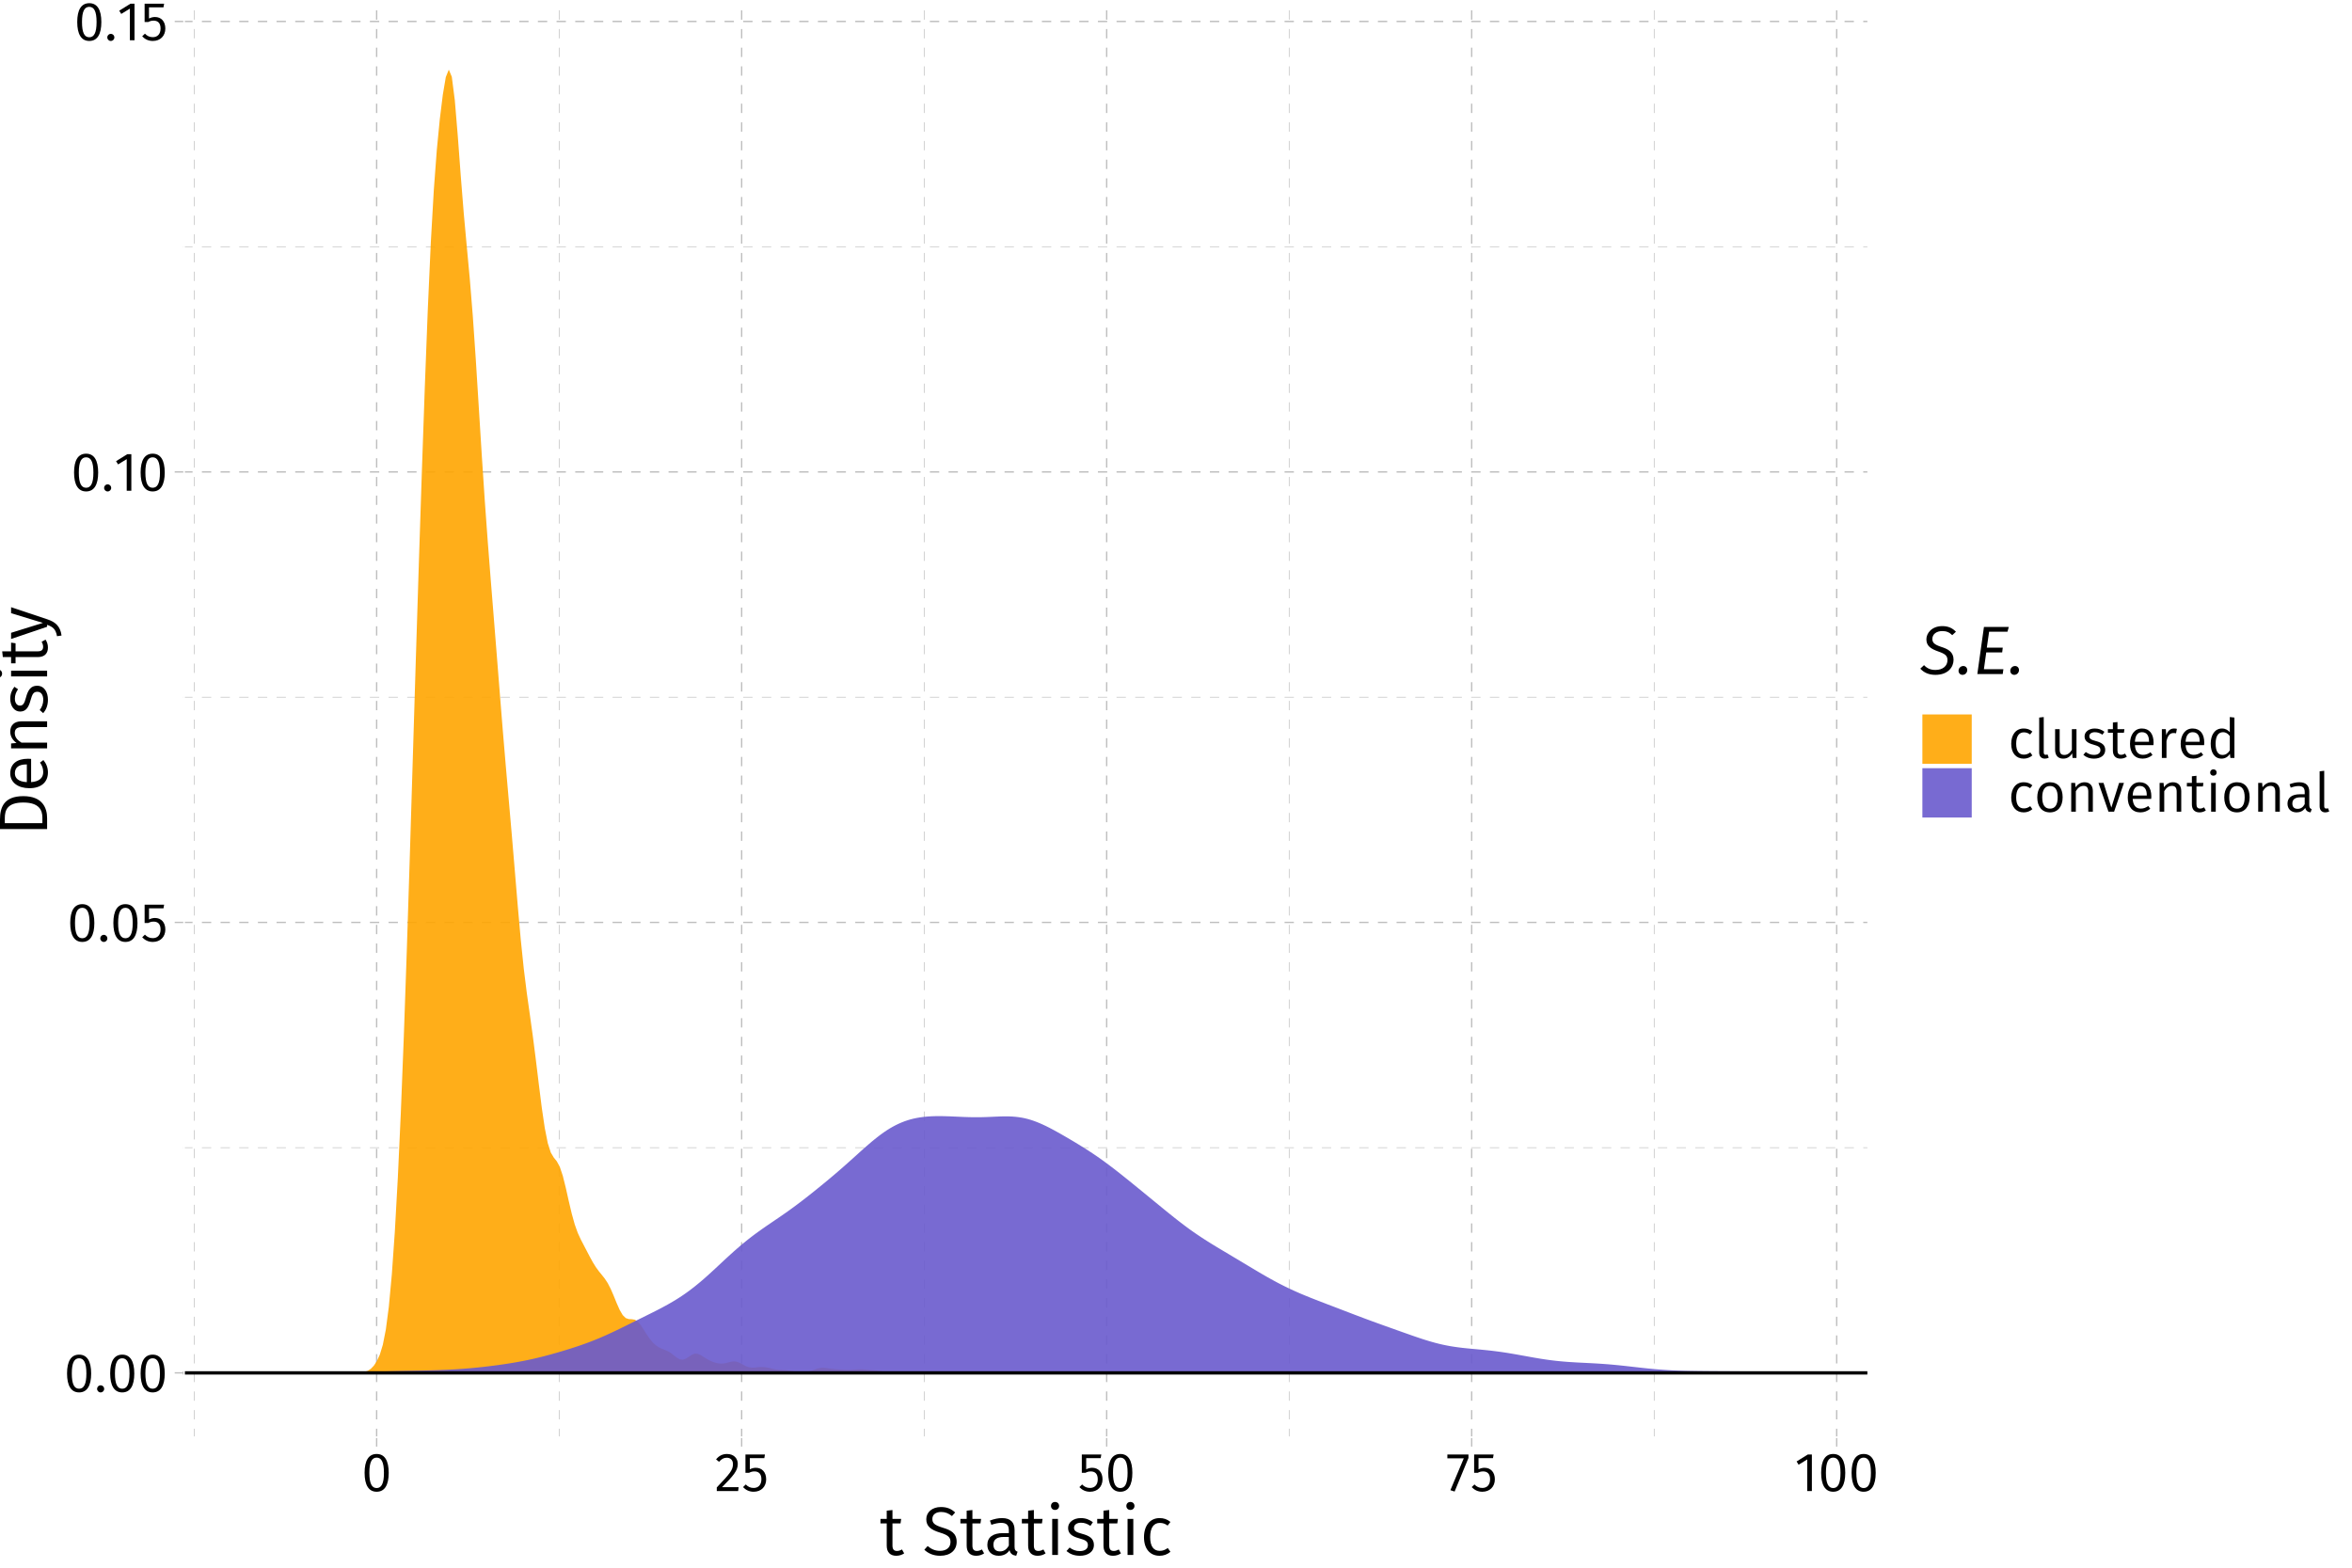 <?xml version="1.0" encoding="UTF-8"?>
<svg xmlns="http://www.w3.org/2000/svg" xmlns:xlink="http://www.w3.org/1999/xlink" width="756pt" height="504pt" viewBox="0 0 756 504" version="1.1">
<defs>
<g>
<symbol overflow="visible" id="glyph0-0">
<path style="stroke:none;" d="M 9.547 -18.469 L 2.156 -18.469 L 2.156 6.156 L 9.547 6.156 Z M 8.609 -17.562 L 8.609 5.25 L 3.125 5.25 L 3.125 -17.562 Z M 5.703 -7.938 C 5.016 -7.938 4.062 -7.719 4.062 -7.25 C 4.062 -7.016 4.219 -6.844 4.484 -6.844 C 4.562 -6.844 4.625 -6.859 4.719 -6.891 C 5.016 -7.031 5.266 -7.094 5.625 -7.094 C 6.516 -7.094 6.703 -6.562 6.703 -5.875 C 6.703 -4.938 6.375 -4.594 5.109 -4.516 L 5.109 -3.047 C 5.109 -2.781 5.312 -2.625 5.547 -2.625 C 5.75 -2.625 5.984 -2.781 5.984 -3.047 L 5.984 -3.828 C 7.156 -4.016 7.656 -4.688 7.656 -5.906 C 7.656 -6.969 7.219 -7.938 5.703 -7.938 Z M 5.547 -2.109 C 5.188 -2.109 4.922 -1.844 4.922 -1.5 C 4.922 -1.125 5.188 -0.844 5.547 -0.844 C 5.891 -0.844 6.156 -1.125 6.156 -1.5 C 6.156 -1.844 5.891 -2.109 5.547 -2.109 Z M 5.547 -2.109 "/>
</symbol>
<symbol overflow="visible" id="glyph0-1">
<path style="stroke:none;" d="M 4.891 -11.922 C 2.312 -11.922 1.016 -9.797 1.016 -5.875 C 1.016 -1.953 2.312 0.219 4.891 0.219 C 7.484 0.219 8.766 -1.953 8.766 -5.859 C 8.766 -9.781 7.484 -11.922 4.891 -11.922 Z M 4.891 -10.75 C 6.406 -10.75 7.234 -9.359 7.234 -5.859 C 7.234 -2.375 6.406 -0.969 4.891 -0.969 C 3.359 -0.969 2.547 -2.375 2.547 -5.875 C 2.547 -9.359 3.359 -10.75 4.891 -10.75 Z M 4.891 -10.75 "/>
</symbol>
<symbol overflow="visible" id="glyph0-2">
<path style="stroke:none;" d="M 2.016 -2.062 C 1.391 -2.062 0.891 -1.547 0.891 -0.938 C 0.891 -0.297 1.391 0.219 2.016 0.219 C 2.688 0.219 3.172 -0.297 3.172 -0.938 C 3.172 -1.547 2.688 -2.062 2.016 -2.062 Z M 2.016 -2.062 "/>
</symbol>
<symbol overflow="visible" id="glyph0-3">
<path style="stroke:none;" d="M 7.547 -11.75 L 1.281 -11.75 L 1.281 -5.875 L 2.453 -5.875 C 3.031 -6.172 3.5 -6.312 4.172 -6.312 C 5.438 -6.312 6.406 -5.641 6.406 -3.797 C 6.406 -2.016 5.438 -1 3.922 -1 C 2.875 -1 2.109 -1.375 1.375 -2.125 L 0.5 -1.266 C 1.391 -0.359 2.453 0.219 3.922 0.219 C 6.344 0.219 7.938 -1.422 7.938 -3.766 C 7.938 -6.094 6.594 -7.484 4.609 -7.484 C 3.938 -7.484 3.312 -7.312 2.688 -7 L 2.688 -10.594 L 7.344 -10.594 Z M 7.547 -11.75 "/>
</symbol>
<symbol overflow="visible" id="glyph0-4">
<path style="stroke:none;" d="M 5.562 -11.75 L 4.25 -11.75 L 0.656 -9.516 L 1.297 -8.469 L 4.078 -10.172 L 4.078 0 L 5.562 0 Z M 5.562 -11.75 "/>
</symbol>
<symbol overflow="visible" id="glyph0-5">
<path style="stroke:none;" d="M 4 -11.922 C 2.531 -11.922 1.422 -11.344 0.469 -10.188 L 1.438 -9.406 C 2.219 -10.297 2.906 -10.719 3.922 -10.719 C 5.109 -10.719 5.906 -9.953 5.906 -8.672 C 5.906 -6.719 4.891 -5.578 0.703 -1.172 L 0.703 0 L 7.562 0 L 7.734 -1.25 L 2.391 -1.25 C 6.062 -4.984 7.453 -6.516 7.453 -8.75 C 7.453 -10.562 6.125 -11.922 4 -11.922 Z M 4 -11.922 "/>
</symbol>
<symbol overflow="visible" id="glyph0-6">
<path style="stroke:none;" d="M 7.234 -11.75 L 0.453 -11.75 L 0.453 -10.531 L 5.734 -10.531 L 1.422 -0.281 L 2.781 0.156 L 7.234 -10.641 Z M 7.234 -11.75 "/>
</symbol>
<symbol overflow="visible" id="glyph0-7">
<path style="stroke:none;" d="M 5.047 -9.469 C 2.562 -9.469 1.031 -7.516 1.031 -4.562 C 1.031 -1.562 2.594 0.219 5.047 0.219 C 6.109 0.219 7.031 -0.141 7.828 -0.812 L 7.141 -1.781 C 6.453 -1.297 5.891 -1.062 5.109 -1.062 C 3.594 -1.062 2.625 -2.109 2.625 -4.578 C 2.625 -7.062 3.594 -8.234 5.109 -8.234 C 5.891 -8.234 6.484 -8 7.109 -7.547 L 7.828 -8.484 C 6.984 -9.188 6.125 -9.469 5.047 -9.469 Z M 5.047 -9.469 "/>
</symbol>
<symbol overflow="visible" id="glyph0-8">
<path style="stroke:none;" d="M 3.484 0.219 C 3.938 0.219 4.375 0.094 4.719 -0.094 L 4.328 -1.125 C 4.156 -1.062 3.953 -1.016 3.734 -1.016 C 3.297 -1.016 3.109 -1.281 3.109 -1.797 L 3.109 -13.156 L 1.641 -12.984 L 1.641 -1.766 C 1.641 -0.469 2.359 0.219 3.484 0.219 Z M 3.484 0.219 "/>
</symbol>
<symbol overflow="visible" id="glyph0-9">
<path style="stroke:none;" d="M 8.516 -9.25 L 7.031 -9.25 L 7.031 -2.625 C 6.453 -1.656 5.688 -0.969 4.625 -0.969 C 3.578 -0.969 3.109 -1.453 3.109 -2.781 L 3.109 -9.25 L 1.641 -9.25 L 1.641 -2.625 C 1.641 -0.812 2.594 0.219 4.219 0.219 C 5.562 0.219 6.438 -0.375 7.125 -1.5 L 7.25 0 L 8.516 0 Z M 8.516 -9.25 "/>
</symbol>
<symbol overflow="visible" id="glyph0-10">
<path style="stroke:none;" d="M 4.172 -9.469 C 2.281 -9.469 0.891 -8.406 0.891 -6.953 C 0.891 -5.641 1.688 -4.828 3.672 -4.297 C 5.5 -3.797 5.984 -3.453 5.984 -2.484 C 5.984 -1.547 5.156 -0.984 3.922 -0.984 C 2.891 -0.984 2.047 -1.344 1.281 -1.906 L 0.5 -1 C 1.297 -0.297 2.391 0.219 3.953 0.219 C 5.828 0.219 7.531 -0.688 7.531 -2.562 C 7.531 -4.188 6.438 -4.922 4.484 -5.438 C 2.953 -5.844 2.422 -6.188 2.422 -6.984 C 2.422 -7.781 3.125 -8.281 4.219 -8.281 C 5.109 -8.281 5.812 -8.016 6.641 -7.484 L 7.266 -8.406 C 6.391 -9.078 5.438 -9.469 4.172 -9.469 Z M 4.172 -9.469 "/>
</symbol>
<symbol overflow="visible" id="glyph0-11">
<path style="stroke:none;" d="M 5.719 -1.406 C 5.266 -1.141 4.875 -1.016 4.438 -1.016 C 3.609 -1.016 3.266 -1.484 3.266 -2.453 L 3.266 -8.109 L 5.344 -8.109 L 5.5 -9.25 L 3.266 -9.25 L 3.266 -11.547 L 1.797 -11.391 L 1.797 -9.25 L 0.188 -9.25 L 0.188 -8.109 L 1.797 -8.109 L 1.797 -2.375 C 1.797 -0.688 2.703 0.219 4.234 0.219 C 5.016 0.219 5.688 0 6.281 -0.406 Z M 5.719 -1.406 "/>
</symbol>
<symbol overflow="visible" id="glyph0-12">
<path style="stroke:none;" d="M 8.609 -4.922 C 8.609 -7.719 7.312 -9.469 4.844 -9.469 C 2.484 -9.469 1.031 -7.438 1.031 -4.547 C 1.031 -1.594 2.531 0.219 5.078 0.219 C 6.344 0.219 7.375 -0.234 8.266 -0.953 L 7.625 -1.828 C 6.812 -1.266 6.125 -1 5.188 -1 C 3.781 -1 2.766 -1.875 2.609 -4.109 L 8.562 -4.109 C 8.578 -4.312 8.609 -4.609 8.609 -4.922 Z M 7.141 -5.203 L 2.609 -5.203 C 2.734 -7.375 3.594 -8.281 4.875 -8.281 C 6.406 -8.281 7.141 -7.219 7.141 -5.344 Z M 7.141 -5.203 "/>
</symbol>
<symbol overflow="visible" id="glyph0-13">
<path style="stroke:none;" d="M 5.625 -9.469 C 4.484 -9.469 3.625 -8.75 3.125 -7.312 L 2.984 -9.25 L 1.719 -9.25 L 1.719 0 L 3.203 0 L 3.203 -5.422 C 3.625 -7.203 4.297 -8.016 5.469 -8.016 C 5.812 -8.016 6 -7.984 6.281 -7.922 L 6.547 -9.359 C 6.281 -9.438 5.953 -9.469 5.625 -9.469 Z M 5.625 -9.469 "/>
</symbol>
<symbol overflow="visible" id="glyph0-14">
<path style="stroke:none;" d="M 7.266 -13.156 L 7.266 -8.297 C 6.672 -8.938 5.875 -9.469 4.75 -9.469 C 2.484 -9.469 1.125 -7.422 1.125 -4.594 C 1.125 -1.688 2.375 0.219 4.609 0.219 C 5.781 0.219 6.719 -0.391 7.297 -1.297 L 7.453 0 L 8.75 0 L 8.75 -12.984 Z M 4.906 -0.969 C 3.516 -0.969 2.703 -2.141 2.703 -4.609 C 2.703 -7.078 3.625 -8.281 5.062 -8.281 C 6.031 -8.281 6.703 -7.797 7.266 -7.031 L 7.266 -2.422 C 6.656 -1.5 5.984 -0.969 4.906 -0.969 Z M 4.906 -0.969 "/>
</symbol>
<symbol overflow="visible" id="glyph0-15">
<path style="stroke:none;" d="M 5.125 -9.469 C 2.531 -9.469 1.031 -7.516 1.031 -4.609 C 1.031 -1.672 2.516 0.219 5.109 0.219 C 7.688 0.219 9.188 -1.734 9.188 -4.641 C 9.188 -7.594 7.719 -9.469 5.125 -9.469 Z M 5.125 -8.266 C 6.719 -8.266 7.594 -7.094 7.594 -4.641 C 7.594 -2.156 6.703 -0.984 5.109 -0.984 C 3.5 -0.984 2.625 -2.156 2.625 -4.609 C 2.625 -7.094 3.531 -8.266 5.125 -8.266 Z M 5.125 -8.266 "/>
</symbol>
<symbol overflow="visible" id="glyph0-16">
<path style="stroke:none;" d="M 6.016 -9.469 C 4.766 -9.469 3.797 -8.812 3.109 -7.859 L 2.984 -9.25 L 1.719 -9.25 L 1.719 0 L 3.203 0 L 3.203 -6.594 C 3.828 -7.625 4.578 -8.297 5.672 -8.297 C 6.609 -8.297 7.203 -7.844 7.203 -6.422 L 7.203 0 L 8.672 0 L 8.672 -6.641 C 8.672 -8.391 7.703 -9.469 6.016 -9.469 Z M 6.016 -9.469 "/>
</symbol>
<symbol overflow="visible" id="glyph0-17">
<path style="stroke:none;" d="M 8.375 -9.25 L 6.812 -9.25 L 4.328 -1.312 L 1.812 -9.25 L 0.188 -9.25 L 3.406 0 L 5.203 0 Z M 8.375 -9.25 "/>
</symbol>
<symbol overflow="visible" id="glyph0-18">
<path style="stroke:none;" d="M 2.453 -13.625 C 1.828 -13.625 1.406 -13.172 1.406 -12.594 C 1.406 -12.016 1.828 -11.578 2.453 -11.578 C 3.078 -11.578 3.5 -12.016 3.5 -12.594 C 3.5 -13.172 3.078 -13.625 2.453 -13.625 Z M 3.203 -9.25 L 1.719 -9.25 L 1.719 0 L 3.203 0 Z M 3.203 -9.25 "/>
</symbol>
<symbol overflow="visible" id="glyph0-19">
<path style="stroke:none;" d="M 7.844 -2.125 L 7.844 -6.422 C 7.844 -8.344 6.844 -9.469 4.641 -9.469 C 3.625 -9.469 2.625 -9.25 1.516 -8.828 L 1.875 -7.734 C 2.828 -8.078 3.672 -8.25 4.375 -8.25 C 5.719 -8.25 6.375 -7.719 6.375 -6.344 L 6.375 -5.609 L 4.859 -5.609 C 2.328 -5.609 0.844 -4.562 0.844 -2.594 C 0.844 -0.938 1.938 0.219 3.766 0.219 C 4.906 0.219 5.891 -0.234 6.547 -1.219 C 6.797 -0.281 7.375 0.094 8.266 0.219 L 8.625 -0.828 C 8.125 -1 7.844 -1.266 7.844 -2.125 Z M 4.094 -0.922 C 2.984 -0.922 2.406 -1.531 2.406 -2.656 C 2.406 -3.969 3.328 -4.625 5.047 -4.625 L 6.375 -4.625 L 6.375 -2.422 C 5.844 -1.422 5.109 -0.922 4.094 -0.922 Z M 4.094 -0.922 "/>
</symbol>
<symbol overflow="visible" id="glyph1-0">
<path style="stroke:none;" d="M 11.953 -23.094 L 2.703 -23.094 L 2.703 7.703 L 11.953 7.703 Z M 10.766 -21.953 L 10.766 6.562 L 3.922 6.562 L 3.922 -21.953 Z M 7.125 -9.922 C 6.266 -9.922 5.078 -9.656 5.078 -9.062 C 5.078 -8.781 5.281 -8.562 5.609 -8.562 C 5.703 -8.562 5.781 -8.578 5.891 -8.625 C 6.266 -8.797 6.578 -8.859 7.047 -8.859 C 8.141 -8.859 8.375 -8.203 8.375 -7.344 C 8.375 -6.188 7.969 -5.734 6.375 -5.656 L 6.375 -3.812 C 6.375 -3.469 6.641 -3.281 6.938 -3.281 C 7.188 -3.281 7.484 -3.469 7.484 -3.812 L 7.484 -4.797 C 8.953 -5.016 9.562 -5.859 9.562 -7.391 C 9.562 -8.719 9.016 -9.922 7.125 -9.922 Z M 6.938 -2.641 C 6.484 -2.641 6.156 -2.312 6.156 -1.875 C 6.156 -1.406 6.484 -1.062 6.938 -1.062 C 7.375 -1.062 7.703 -1.406 7.703 -1.875 C 7.703 -2.312 7.375 -2.641 6.938 -2.641 Z M 6.938 -2.641 "/>
</symbol>
<symbol overflow="visible" id="glyph1-1">
<path style="stroke:none;" d="M 7.156 -1.766 C 6.578 -1.438 6.094 -1.281 5.547 -1.281 C 4.516 -1.281 4.094 -1.844 4.094 -3.062 L 4.094 -10.141 L 6.688 -10.141 L 6.891 -11.578 L 4.094 -11.578 L 4.094 -14.438 L 2.25 -14.234 L 2.25 -11.578 L 0.234 -11.578 L 0.234 -10.141 L 2.25 -10.141 L 2.25 -2.969 C 2.25 -0.859 3.391 0.266 5.297 0.266 C 6.266 0.266 7.109 0 7.859 -0.5 Z M 7.156 -1.766 "/>
</symbol>
<symbol overflow="visible" id="glyph1-2">
<path style="stroke:none;" d=""/>
</symbol>
<symbol overflow="visible" id="glyph1-3">
<path style="stroke:none;" d="M 5.922 -15.406 C 3.172 -15.406 1.234 -13.766 1.234 -11.5 C 1.234 -9.203 2.703 -8.078 5.672 -7.172 C 8.266 -6.375 9.016 -5.703 9.016 -4.141 C 9.016 -2.266 7.531 -1.312 5.672 -1.312 C 4 -1.312 2.812 -1.906 1.672 -2.859 L 0.609 -1.672 C 1.875 -0.469 3.547 0.266 5.703 0.266 C 9.016 0.266 11 -1.562 11 -4.203 C 11 -7.047 9.047 -8.016 6.562 -8.75 C 3.828 -9.594 3.188 -10.234 3.188 -11.578 C 3.188 -13.047 4.406 -13.812 6 -13.812 C 7.281 -13.812 8.344 -13.422 9.484 -12.5 L 10.516 -13.656 C 9.281 -14.781 7.984 -15.406 5.922 -15.406 Z M 5.922 -15.406 "/>
</symbol>
<symbol overflow="visible" id="glyph1-4">
<path style="stroke:none;" d="M 9.812 -2.656 L 9.812 -8.031 C 9.812 -10.422 8.562 -11.844 5.812 -11.844 C 4.531 -11.844 3.281 -11.578 1.891 -11.047 L 2.359 -9.688 C 3.547 -10.094 4.594 -10.312 5.484 -10.312 C 7.156 -10.312 7.969 -9.656 7.969 -7.938 L 7.969 -7.016 L 6.078 -7.016 C 2.906 -7.016 1.062 -5.703 1.062 -3.234 C 1.062 -1.172 2.422 0.266 4.703 0.266 C 6.141 0.266 7.375 -0.281 8.188 -1.516 C 8.484 -0.359 9.219 0.109 10.344 0.266 L 10.781 -1.031 C 10.156 -1.25 9.812 -1.578 9.812 -2.656 Z M 5.125 -1.141 C 3.734 -1.141 3.016 -1.906 3.016 -3.328 C 3.016 -4.969 4.156 -5.781 6.312 -5.781 L 7.969 -5.781 L 7.969 -3.031 C 7.297 -1.781 6.375 -1.141 5.125 -1.141 Z M 5.125 -1.141 "/>
</symbol>
<symbol overflow="visible" id="glyph1-5">
<path style="stroke:none;" d="M 3.062 -17.031 C 2.281 -17.031 1.766 -16.484 1.766 -15.75 C 1.766 -15.031 2.281 -14.469 3.062 -14.469 C 3.844 -14.469 4.375 -15.031 4.375 -15.75 C 4.375 -16.484 3.844 -17.031 3.062 -17.031 Z M 4 -11.578 L 2.156 -11.578 L 2.156 0 L 4 0 Z M 4 -11.578 "/>
</symbol>
<symbol overflow="visible" id="glyph1-6">
<path style="stroke:none;" d="M 5.219 -11.844 C 2.859 -11.844 1.125 -10.516 1.125 -8.688 C 1.125 -7.062 2.109 -6.031 4.594 -5.375 C 6.891 -4.75 7.484 -4.312 7.484 -3.109 C 7.484 -1.938 6.453 -1.234 4.906 -1.234 C 3.609 -1.234 2.547 -1.672 1.609 -2.375 L 0.609 -1.25 C 1.625 -0.375 2.984 0.266 4.953 0.266 C 7.281 0.266 9.422 -0.859 9.422 -3.219 C 9.422 -5.234 8.047 -6.156 5.609 -6.797 C 3.703 -7.297 3.031 -7.75 3.031 -8.734 C 3.031 -9.719 3.922 -10.359 5.281 -10.359 C 6.375 -10.359 7.266 -10.031 8.297 -9.344 L 9.094 -10.516 C 7.984 -11.359 6.797 -11.844 5.219 -11.844 Z M 5.219 -11.844 "/>
</symbol>
<symbol overflow="visible" id="glyph1-7">
<path style="stroke:none;" d="M 6.312 -11.844 C 3.219 -11.844 1.297 -9.391 1.297 -5.703 C 1.297 -1.953 3.234 0.266 6.312 0.266 C 7.641 0.266 8.797 -0.172 9.797 -1.016 L 8.938 -2.219 C 8.078 -1.625 7.375 -1.312 6.375 -1.312 C 4.484 -1.312 3.281 -2.641 3.281 -5.719 C 3.281 -8.828 4.484 -10.297 6.375 -10.297 C 7.375 -10.297 8.125 -10.016 8.891 -9.438 L 9.797 -10.609 C 8.734 -11.484 7.656 -11.844 6.312 -11.844 Z M 6.312 -11.844 "/>
</symbol>
<symbol overflow="visible" id="glyph2-0">
<path style="stroke:none;" d="M -23.094 -11.953 L -23.094 -2.703 L 7.703 -2.703 L 7.703 -11.953 Z M -21.953 -10.766 L 6.562 -10.766 L 6.562 -3.922 L -21.953 -3.922 Z M -9.922 -7.125 C -9.922 -6.266 -9.656 -5.078 -9.062 -5.078 C -8.781 -5.078 -8.562 -5.281 -8.562 -5.609 C -8.562 -5.703 -8.578 -5.781 -8.625 -5.891 C -8.797 -6.266 -8.859 -6.578 -8.859 -7.047 C -8.859 -8.141 -8.203 -8.375 -7.344 -8.375 C -6.188 -8.375 -5.734 -7.969 -5.656 -6.375 L -3.812 -6.375 C -3.469 -6.375 -3.281 -6.641 -3.281 -6.938 C -3.281 -7.188 -3.469 -7.484 -3.812 -7.484 L -4.797 -7.484 C -5.016 -8.953 -5.859 -9.562 -7.391 -9.562 C -8.719 -9.562 -9.922 -9.016 -9.922 -7.125 Z M -2.641 -6.938 C -2.641 -6.484 -2.312 -6.156 -1.875 -6.156 C -1.406 -6.156 -1.062 -6.484 -1.062 -6.938 C -1.062 -7.375 -1.406 -7.703 -1.875 -7.703 C -2.312 -7.703 -2.641 -7.375 -2.641 -6.938 Z M -2.641 -6.938 "/>
</symbol>
<symbol overflow="visible" id="glyph2-1">
<path style="stroke:none;" d="M -15.141 -5.391 L -15.141 -2.266 L 0 -2.266 L 0 -5.781 C 0 -9.016 -1.453 -12.844 -7.656 -12.844 C -13.922 -12.844 -15.141 -9.172 -15.141 -5.391 Z M -13.594 -5.781 C -13.594 -8.25 -12.875 -10.797 -7.656 -10.797 C -2.578 -10.797 -1.516 -8.359 -1.516 -5.938 L -1.516 -4.156 L -13.594 -4.156 Z M -13.594 -5.781 "/>
</symbol>
<symbol overflow="visible" id="glyph2-2">
<path style="stroke:none;" d="M -6.156 -10.766 C -9.656 -10.766 -11.844 -9.156 -11.844 -6.047 C -11.844 -3.109 -9.312 -1.297 -5.672 -1.297 C -2 -1.297 0.266 -3.172 0.266 -6.359 C 0.266 -7.938 -0.281 -9.219 -1.188 -10.344 L -2.281 -9.531 C -1.578 -8.516 -1.25 -7.656 -1.25 -6.484 C -1.25 -4.734 -2.359 -3.453 -5.141 -3.25 L -5.141 -10.719 C -5.391 -10.734 -5.766 -10.766 -6.156 -10.766 Z M -6.516 -8.938 L -6.516 -3.25 C -9.219 -3.406 -10.359 -4.484 -10.359 -6.094 C -10.359 -8.016 -9.016 -8.938 -6.688 -8.938 Z M -6.516 -8.938 "/>
</symbol>
<symbol overflow="visible" id="glyph2-3">
<path style="stroke:none;" d="M -11.844 -7.531 C -11.844 -5.969 -11.016 -4.75 -9.828 -3.891 L -11.578 -3.734 L -11.578 -2.156 L 0 -2.156 L 0 -4 L -8.25 -4 C -9.531 -4.797 -10.391 -5.719 -10.391 -7.078 C -10.391 -8.266 -9.812 -9 -8.031 -9 L 0 -9 L 0 -10.844 L -8.297 -10.844 C -10.5 -10.844 -11.844 -9.641 -11.844 -7.531 Z M -11.844 -7.531 "/>
</symbol>
<symbol overflow="visible" id="glyph2-4">
<path style="stroke:none;" d="M -11.844 -5.219 C -11.844 -2.859 -10.516 -1.125 -8.688 -1.125 C -7.062 -1.125 -6.031 -2.109 -5.375 -4.594 C -4.75 -6.891 -4.312 -7.484 -3.109 -7.484 C -1.938 -7.484 -1.234 -6.453 -1.234 -4.906 C -1.234 -3.609 -1.672 -2.547 -2.375 -1.609 L -1.25 -0.609 C -0.375 -1.625 0.266 -2.984 0.266 -4.953 C 0.266 -7.281 -0.859 -9.422 -3.219 -9.422 C -5.234 -9.422 -6.156 -8.047 -6.797 -5.609 C -7.297 -3.703 -7.75 -3.031 -8.734 -3.031 C -9.719 -3.031 -10.359 -3.922 -10.359 -5.281 C -10.359 -6.375 -10.031 -7.266 -9.344 -8.297 L -10.516 -9.094 C -11.359 -7.984 -11.844 -6.797 -11.844 -5.219 Z M -11.844 -5.219 "/>
</symbol>
<symbol overflow="visible" id="glyph2-5">
<path style="stroke:none;" d="M -17.031 -3.062 C -17.031 -2.281 -16.484 -1.766 -15.75 -1.766 C -15.031 -1.766 -14.469 -2.281 -14.469 -3.062 C -14.469 -3.844 -15.031 -4.375 -15.75 -4.375 C -16.484 -4.375 -17.031 -3.844 -17.031 -3.062 Z M -11.578 -4 L -11.578 -2.156 L 0 -2.156 L 0 -4 Z M -11.578 -4 "/>
</symbol>
<symbol overflow="visible" id="glyph2-6">
<path style="stroke:none;" d="M -1.766 -7.156 C -1.438 -6.578 -1.281 -6.094 -1.281 -5.547 C -1.281 -4.516 -1.844 -4.094 -3.062 -4.094 L -10.141 -4.094 L -10.141 -6.688 L -11.578 -6.891 L -11.578 -4.094 L -14.438 -4.094 L -14.234 -2.25 L -11.578 -2.25 L -11.578 -0.234 L -10.141 -0.234 L -10.141 -2.25 L -2.969 -2.25 C -0.859 -2.25 0.266 -3.391 0.266 -5.297 C 0.266 -6.266 0 -7.109 -0.5 -7.859 Z M -1.766 -7.156 "/>
</symbol>
<symbol overflow="visible" id="glyph2-7">
<path style="stroke:none;" d="M -11.578 -10.453 L -11.578 -8.531 L -1.344 -5.406 L -11.578 -2.219 L -11.578 -0.234 L 0 -4.156 L 0 -4.797 C 1.844 -4.109 2.75 -3.469 3.188 -1.125 L 4.641 -1.344 C 4.25 -4.438 2.531 -5.734 0.062 -6.562 Z M -11.578 -10.453 "/>
</symbol>
<symbol overflow="visible" id="glyph3-0">
<path style="stroke:none;" d="M 14.297 -23.094 L 5.125 -23.094 L 0.766 7.703 L 9.938 7.703 Z M 12.938 -21.953 L 8.906 6.562 L 2.141 6.562 L 6.156 -21.953 Z M 7.562 -9.922 C 6.75 -9.922 5.594 -9.719 5.516 -9.172 C 5.453 -8.844 5.672 -8.562 6.047 -8.562 C 6.094 -8.562 6.188 -8.562 6.312 -8.578 C 6.672 -8.781 7 -8.859 7.5 -8.859 C 8.562 -8.859 8.672 -8.266 8.562 -7.453 C 8.375 -6.25 7.875 -5.734 6.266 -5.656 L 6.047 -3.875 C 6 -3.547 6.266 -3.281 6.594 -3.281 C 6.812 -3.281 7.109 -3.406 7.156 -3.734 L 7.328 -4.797 C 8.828 -5.016 9.5 -5.781 9.703 -7.281 C 9.906 -8.641 9.484 -9.922 7.562 -9.922 Z M 6.359 -2.641 C 5.969 -2.641 5.625 -2.375 5.594 -1.984 C 5.5 -1.469 5.812 -1.062 6.297 -1.062 C 6.688 -1.062 7.016 -1.344 7.078 -1.766 C 7.156 -2.25 6.844 -2.641 6.359 -2.641 Z M 6.359 -2.641 "/>
</symbol>
<symbol overflow="visible" id="glyph3-1">
<path style="stroke:none;" d="M 7.125 -15.406 C 3.781 -15.406 2 -13.172 2 -11.172 C 2 -9.062 3.328 -8.125 5.922 -7.219 C 8.031 -6.484 8.781 -5.859 8.781 -4.484 C 8.781 -2.641 7.328 -1.312 4.906 -1.312 C 3.281 -1.312 2.156 -1.875 1.25 -2.859 L 0.047 -1.734 C 1.125 -0.531 2.688 0.266 4.891 0.266 C 9 0.266 10.734 -2.266 10.734 -4.578 C 10.734 -7.109 8.969 -8.031 6.797 -8.719 C 4.578 -9.453 3.922 -10.078 3.922 -11.266 C 3.922 -12.891 5.328 -13.812 7.125 -13.812 C 8.359 -13.812 9.344 -13.469 10.312 -12.5 L 11.5 -13.594 C 10.406 -14.734 9.062 -15.406 7.125 -15.406 Z M 7.125 -15.406 "/>
</symbol>
<symbol overflow="visible" id="glyph3-2">
<path style="stroke:none;" d="M 1.781 0.266 C 2.641 0.266 3.297 -0.438 3.297 -1.281 C 3.297 -2 2.797 -2.578 2.031 -2.578 C 1.188 -2.578 0.5 -1.891 0.5 -1.031 C 0.5 -0.312 1.031 0.266 1.781 0.266 Z M 1.781 0.266 "/>
</symbol>
<symbol overflow="visible" id="glyph3-3">
<path style="stroke:none;" d="M 11.547 -15.141 L 3.562 -15.141 L 1.438 0 L 9.594 0 L 9.812 -1.547 L 3.547 -1.547 L 4.297 -6.953 L 9.422 -6.953 L 9.609 -8.484 L 4.484 -8.484 L 5.219 -13.594 L 11.125 -13.594 Z M 11.547 -15.141 "/>
</symbol>
</g>
<clipPath id="clip1">
  <path d="M 58.895 1.441 L 601.758 1.441 L 601.758 463 L 58.895 463 Z M 58.895 1.441 "/>
</clipPath>
<clipPath id="clip2">
  <path d="M 58.895 368 L 601 368 L 601 370 L 58.895 370 Z M 58.895 368 "/>
</clipPath>
<clipPath id="clip3">
  <path d="M 58.895 224 L 601 224 L 601 225 L 58.895 225 Z M 58.895 224 "/>
</clipPath>
<clipPath id="clip4">
  <path d="M 58.895 79 L 601 79 L 601 80 L 58.895 80 Z M 58.895 79 "/>
</clipPath>
<clipPath id="clip5">
  <path d="M 62 1.441 L 63 1.441 L 63 463 L 62 463 Z M 62 1.441 "/>
</clipPath>
<clipPath id="clip6">
  <path d="M 179 1.441 L 180 1.441 L 180 463 L 179 463 Z M 179 1.441 "/>
</clipPath>
<clipPath id="clip7">
  <path d="M 296 1.441 L 298 1.441 L 298 463 L 296 463 Z M 296 1.441 "/>
</clipPath>
<clipPath id="clip8">
  <path d="M 414 1.441 L 415 1.441 L 415 463 L 414 463 Z M 414 1.441 "/>
</clipPath>
<clipPath id="clip9">
  <path d="M 531 1.441 L 532 1.441 L 532 463 L 531 463 Z M 531 1.441 "/>
</clipPath>
<clipPath id="clip10">
  <path d="M 58.895 441 L 601 441 L 601 442 L 58.895 442 Z M 58.895 441 "/>
</clipPath>
<clipPath id="clip11">
  <path d="M 58.895 296 L 601 296 L 601 297 L 58.895 297 Z M 58.895 296 "/>
</clipPath>
<clipPath id="clip12">
  <path d="M 58.895 151 L 601 151 L 601 152 L 58.895 152 Z M 58.895 151 "/>
</clipPath>
<clipPath id="clip13">
  <path d="M 58.895 6 L 601 6 L 601 8 L 58.895 8 Z M 58.895 6 "/>
</clipPath>
<clipPath id="clip14">
  <path d="M 120 1.441 L 122 1.441 L 122 463 L 120 463 Z M 120 1.441 "/>
</clipPath>
<clipPath id="clip15">
  <path d="M 238 1.441 L 239 1.441 L 239 463 L 238 463 Z M 238 1.441 "/>
</clipPath>
<clipPath id="clip16">
  <path d="M 355 1.441 L 356 1.441 L 356 463 L 355 463 Z M 355 1.441 "/>
</clipPath>
<clipPath id="clip17">
  <path d="M 472 1.441 L 474 1.441 L 474 463 L 472 463 Z M 472 1.441 "/>
</clipPath>
<clipPath id="clip18">
  <path d="M 590 1.441 L 591 1.441 L 591 463 L 590 463 Z M 590 1.441 "/>
</clipPath>
<clipPath id="clip19">
  <path d="M 58.895 440 L 601.758 440 L 601.758 442 L 58.895 442 Z M 58.895 440 "/>
</clipPath>
<clipPath id="clip20">
  <path d="M 58.895 1.441 L 601.758 1.441 L 601.758 463 L 58.895 463 Z M 58.895 1.441 "/>
</clipPath>
</defs>
<g id="surface49">
<rect x="0" y="0" width="756" height="504" style="fill:rgb(100%,100%,100%);fill-opacity:1;stroke:none;"/>
<rect x="0" y="0" width="756" height="504" style="fill:rgb(100%,100%,100%);fill-opacity:1;stroke:none;"/>
<g clip-path="url(#clip1)" clip-rule="nonzero">
<path style="fill:none;stroke-width:1.067;stroke-linecap:round;stroke-linejoin:round;stroke:rgb(100%,100%,100%);stroke-opacity:1;stroke-miterlimit:10;" d="M 58.895 462.328 L 600.758 462.328 L 600.758 1.441 L 58.895 1.441 Z M 58.895 462.328 "/>
</g>
<g clip-path="url(#clip2)" clip-rule="nonzero">
<path style="fill:none;stroke-width:0.213;stroke-linecap:butt;stroke-linejoin:round;stroke:rgb(74.51%,74.51%,74.51%);stroke-opacity:1;stroke-dasharray:3,3;stroke-miterlimit:10;" d="M 58.895 368.965 L 600.758 368.965 "/>
</g>
<g clip-path="url(#clip3)" clip-rule="nonzero">
<path style="fill:none;stroke-width:0.213;stroke-linecap:butt;stroke-linejoin:round;stroke:rgb(74.51%,74.51%,74.51%);stroke-opacity:1;stroke-dasharray:3,3;stroke-miterlimit:10;" d="M 58.895 224.137 L 600.758 224.137 "/>
</g>
<g clip-path="url(#clip4)" clip-rule="nonzero">
<path style="fill:none;stroke-width:0.213;stroke-linecap:butt;stroke-linejoin:round;stroke:rgb(74.51%,74.51%,74.51%);stroke-opacity:1;stroke-dasharray:3,3;stroke-miterlimit:10;" d="M 58.895 79.309 L 600.758 79.309 "/>
</g>
<g clip-path="url(#clip5)" clip-rule="nonzero">
<path style="fill:none;stroke-width:0.213;stroke-linecap:butt;stroke-linejoin:round;stroke:rgb(74.51%,74.51%,74.51%);stroke-opacity:1;stroke-dasharray:3,3;stroke-miterlimit:10;" d="M 62.402 462.328 L 62.402 1.441 "/>
</g>
<g clip-path="url(#clip6)" clip-rule="nonzero">
<path style="fill:none;stroke-width:0.213;stroke-linecap:butt;stroke-linejoin:round;stroke:rgb(74.51%,74.51%,74.51%);stroke-opacity:1;stroke-dasharray:3,3;stroke-miterlimit:10;" d="M 179.727 462.328 L 179.727 1.441 "/>
</g>
<g clip-path="url(#clip7)" clip-rule="nonzero">
<path style="fill:none;stroke-width:0.213;stroke-linecap:butt;stroke-linejoin:round;stroke:rgb(74.51%,74.51%,74.51%);stroke-opacity:1;stroke-dasharray:3,3;stroke-miterlimit:10;" d="M 297.055 462.328 L 297.055 1.441 "/>
</g>
<g clip-path="url(#clip8)" clip-rule="nonzero">
<path style="fill:none;stroke-width:0.213;stroke-linecap:butt;stroke-linejoin:round;stroke:rgb(74.51%,74.51%,74.51%);stroke-opacity:1;stroke-dasharray:3,3;stroke-miterlimit:10;" d="M 414.379 462.328 L 414.379 1.441 "/>
</g>
<g clip-path="url(#clip9)" clip-rule="nonzero">
<path style="fill:none;stroke-width:0.213;stroke-linecap:butt;stroke-linejoin:round;stroke:rgb(74.51%,74.51%,74.51%);stroke-opacity:1;stroke-dasharray:3,3;stroke-miterlimit:10;" d="M 531.707 462.328 L 531.707 1.441 "/>
</g>
<g clip-path="url(#clip10)" clip-rule="nonzero">
<path style="fill:none;stroke-width:0.427;stroke-linecap:butt;stroke-linejoin:round;stroke:rgb(74.51%,74.51%,74.51%);stroke-opacity:1;stroke-dasharray:3,3;stroke-miterlimit:10;" d="M 58.895 441.375 L 600.758 441.375 "/>
</g>
<g clip-path="url(#clip11)" clip-rule="nonzero">
<path style="fill:none;stroke-width:0.427;stroke-linecap:butt;stroke-linejoin:round;stroke:rgb(74.51%,74.51%,74.51%);stroke-opacity:1;stroke-dasharray:3,3;stroke-miterlimit:10;" d="M 58.895 296.551 L 600.758 296.551 "/>
</g>
<g clip-path="url(#clip12)" clip-rule="nonzero">
<path style="fill:none;stroke-width:0.427;stroke-linecap:butt;stroke-linejoin:round;stroke:rgb(74.51%,74.51%,74.51%);stroke-opacity:1;stroke-dasharray:3,3;stroke-miterlimit:10;" d="M 58.895 151.723 L 600.758 151.723 "/>
</g>
<g clip-path="url(#clip13)" clip-rule="nonzero">
<path style="fill:none;stroke-width:0.427;stroke-linecap:butt;stroke-linejoin:round;stroke:rgb(74.51%,74.51%,74.51%);stroke-opacity:1;stroke-dasharray:3,3;stroke-miterlimit:10;" d="M 58.895 6.895 L 600.758 6.895 "/>
</g>
<g clip-path="url(#clip14)" clip-rule="nonzero">
<path style="fill:none;stroke-width:0.427;stroke-linecap:butt;stroke-linejoin:round;stroke:rgb(74.51%,74.51%,74.51%);stroke-opacity:1;stroke-dasharray:3,3;stroke-miterlimit:10;" d="M 121.066 462.328 L 121.066 1.441 "/>
</g>
<g clip-path="url(#clip15)" clip-rule="nonzero">
<path style="fill:none;stroke-width:0.427;stroke-linecap:butt;stroke-linejoin:round;stroke:rgb(74.51%,74.51%,74.51%);stroke-opacity:1;stroke-dasharray:3,3;stroke-miterlimit:10;" d="M 238.391 462.328 L 238.391 1.441 "/>
</g>
<g clip-path="url(#clip16)" clip-rule="nonzero">
<path style="fill:none;stroke-width:0.427;stroke-linecap:butt;stroke-linejoin:round;stroke:rgb(74.51%,74.51%,74.51%);stroke-opacity:1;stroke-dasharray:3,3;stroke-miterlimit:10;" d="M 355.719 462.328 L 355.719 1.441 "/>
</g>
<g clip-path="url(#clip17)" clip-rule="nonzero">
<path style="fill:none;stroke-width:0.427;stroke-linecap:butt;stroke-linejoin:round;stroke:rgb(74.51%,74.51%,74.51%);stroke-opacity:1;stroke-dasharray:3,3;stroke-miterlimit:10;" d="M 473.043 462.328 L 473.043 1.441 "/>
</g>
<g clip-path="url(#clip18)" clip-rule="nonzero">
<path style="fill:none;stroke-width:0.427;stroke-linecap:butt;stroke-linejoin:round;stroke:rgb(74.51%,74.51%,74.51%);stroke-opacity:1;stroke-dasharray:3,3;stroke-miterlimit:10;" d="M 590.371 462.328 L 590.371 1.441 "/>
</g>
<path style=" stroke:none;fill-rule:nonzero;fill:rgb(100%,64.706%,0%);fill-opacity:0.902;" d="M 83.527 441.375 L 106.664 441.375 L 107.625 441.371 L 108.59 441.363 L 109.555 441.34 L 110.52 441.297 L 111.48 441.234 L 112.445 441.172 L 113.41 441.133 L 114.375 441.129 L 115.34 441.148 L 116.301 441.141 L 117.266 441.02 L 118.23 440.691 L 119.195 440.059 L 120.16 439.062 L 121.121 437.605 L 122.086 435.508 L 123.051 432.34 L 124.016 427.461 L 124.977 420.133 L 125.941 409.762 L 126.906 396.02 L 127.871 378.668 L 128.836 357.738 L 129.797 333.242 L 130.762 305.469 L 131.727 275.215 L 132.691 243.707 L 133.652 212.195 L 134.617 181.531 L 135.582 152.125 L 136.547 124.426 L 137.512 99.348 L 138.473 78.031 L 139.438 61.113 L 140.402 48.223 L 141.367 38.301 L 142.332 30.465 L 143.293 24.789 L 144.258 22.391 L 145.223 24.695 L 146.188 32.219 L 147.148 43.742 L 148.113 56.699 L 149.078 68.746 L 150.043 79.305 L 151.008 89.664 L 151.969 101.547 L 152.934 115.574 L 153.898 130.977 L 154.863 146.422 L 155.824 160.949 L 156.789 174.23 L 157.754 186.594 L 158.719 198.594 L 159.684 210.656 L 160.645 222.812 L 161.609 234.77 L 162.574 246.242 L 163.539 257.289 L 164.504 268.348 L 165.465 279.773 L 166.43 291.32 L 167.395 302.152 L 168.359 311.457 L 169.32 319.172 L 170.285 326.031 L 171.25 332.988 L 172.215 340.527 L 173.18 348.453 L 174.141 356.098 L 175.105 362.652 L 176.07 367.508 L 177.035 370.516 L 177.996 372.141 L 178.961 373.336 L 179.926 375.102 L 180.891 377.98 L 181.855 381.844 L 182.816 386.129 L 183.781 390.211 L 184.746 393.676 L 185.711 396.367 L 186.676 398.469 L 187.637 400.32 L 188.602 402.156 L 189.566 404.008 L 190.531 405.77 L 191.492 407.324 L 192.457 408.656 L 193.422 409.84 L 194.387 411.059 L 195.352 412.527 L 196.312 414.395 L 197.277 416.629 L 198.242 419.008 L 199.207 421.176 L 200.168 422.809 L 201.133 423.75 L 202.098 424.082 L 203.062 424.121 L 204.027 424.277 L 204.988 424.883 L 205.953 426.004 L 206.918 427.477 L 207.883 429.02 L 208.848 430.418 L 209.809 431.574 L 210.773 432.469 L 211.738 433.133 L 212.703 433.602 L 213.664 433.973 L 214.629 434.375 L 215.594 434.949 L 216.559 435.699 L 217.523 436.461 L 218.484 437.004 L 219.449 437.141 L 220.414 436.828 L 221.379 436.211 L 222.34 435.559 L 223.305 435.18 L 224.27 435.23 L 225.234 435.652 L 226.199 436.262 L 227.16 436.875 L 228.125 437.395 L 229.09 437.809 L 230.055 438.125 L 231.02 438.328 L 231.98 438.391 L 232.945 438.289 L 233.91 438.062 L 234.875 437.805 L 235.836 437.668 L 236.801 437.773 L 237.766 438.141 L 238.73 438.664 L 239.695 439.184 L 240.656 439.543 L 241.621 439.688 L 242.586 439.656 L 243.551 439.555 L 244.512 439.484 L 245.477 439.504 L 246.441 439.629 L 247.406 439.832 L 248.371 440.066 L 249.332 440.258 L 250.297 440.375 L 251.262 440.434 L 252.227 440.48 L 253.191 440.562 L 254.152 440.699 L 255.117 440.871 L 256.082 441.035 L 257.047 441.141 L 258.008 441.16 L 258.973 441.078 L 259.938 440.895 L 260.902 440.617 L 261.867 440.289 L 262.828 439.98 L 263.793 439.785 L 264.758 439.754 L 265.723 439.855 L 266.684 439.996 L 267.648 440.105 L 268.613 440.176 L 269.578 440.242 L 270.543 440.32 L 271.504 440.391 L 272.469 440.422 L 273.434 440.402 L 274.398 440.336 L 275.363 440.258 L 276.324 440.215 L 277.289 440.242 L 278.254 440.324 L 279.219 440.414 L 280.18 440.488 L 281.145 440.555 L 282.109 440.652 L 283.074 440.797 L 284.039 440.961 L 285 441.094 L 285.965 441.164 L 286.93 441.168 L 287.895 441.125 L 288.855 441.066 L 289.82 441.023 L 290.785 441.004 L 291.75 441.016 L 292.715 441.059 L 293.676 441.129 L 294.641 441.211 L 295.605 441.281 L 296.57 441.332 L 297.535 441.359 L 298.496 441.371 L 299.461 441.375 L 314.887 441.375 L 315.848 441.371 L 316.812 441.363 L 317.777 441.336 L 318.742 441.277 L 319.707 441.18 L 320.668 441.059 L 321.633 440.941 L 322.598 440.887 L 323.562 440.922 L 324.523 441.023 L 325.488 441.152 L 326.453 441.258 L 327.418 441.324 L 328.383 441.344 L 329.344 441.336 L 330.309 441.297 L 331.273 441.234 L 332.238 441.168 L 333.199 441.133 L 334.164 441.141 L 335.129 441.188 L 336.094 441.25 L 337.059 441.305 L 338.02 441.344 L 338.984 441.363 L 339.949 441.371 L 340.914 441.375 L 412.25 441.375 L 413.211 441.371 L 414.176 441.363 L 415.141 441.34 L 416.105 441.301 L 417.07 441.238 L 418.031 441.176 L 418.996 441.133 L 419.961 441.137 L 420.926 441.184 L 421.887 441.246 L 422.852 441.305 L 423.816 441.344 L 424.781 441.363 L 425.746 441.371 L 426.707 441.375 L 576.129 441.375 Z M 83.527 441.375 "/>
<path style=" stroke:none;fill-rule:nonzero;fill:rgb(41.569%,35.294%,80.392%);fill-opacity:0.902;" d="M 83.527 441.316 L 84.492 441.316 L 85.453 441.32 L 86.418 441.32 L 87.383 441.324 L 88.348 441.324 L 89.309 441.328 L 92.203 441.34 L 93.168 441.34 L 94.129 441.344 L 96.059 441.352 L 97.023 441.352 L 97.988 441.355 L 99.914 441.355 L 100.879 441.352 L 101.844 441.352 L 102.805 441.348 L 103.77 441.344 L 106.664 441.32 L 107.625 441.309 L 108.59 441.297 L 110.52 441.266 L 111.48 441.246 L 112.445 441.223 L 113.41 441.203 L 114.375 441.176 L 115.34 441.152 L 116.301 441.125 L 117.266 441.094 L 118.23 441.066 L 119.195 441.035 L 120.16 441.008 L 121.121 440.977 L 122.086 440.949 L 123.051 440.918 L 124.016 440.891 L 124.977 440.867 L 125.941 440.84 L 128.836 440.77 L 129.797 440.75 L 131.727 440.711 L 132.691 440.688 L 133.652 440.668 L 135.582 440.629 L 137.512 440.582 L 138.473 440.555 L 139.438 440.527 L 140.402 440.496 L 141.367 440.461 L 142.332 440.422 L 143.293 440.383 L 144.258 440.336 L 145.223 440.285 L 146.188 440.23 L 147.148 440.172 L 148.113 440.105 L 149.078 440.035 L 150.043 439.961 L 151.008 439.879 L 151.969 439.793 L 152.934 439.699 L 153.898 439.602 L 154.863 439.5 L 155.824 439.391 L 156.789 439.277 L 157.754 439.16 L 158.719 439.039 L 159.684 438.914 L 160.645 438.781 L 161.609 438.641 L 162.574 438.496 L 163.539 438.348 L 164.504 438.191 L 165.465 438.031 L 166.43 437.859 L 167.395 437.684 L 168.359 437.496 L 169.32 437.301 L 170.285 437.098 L 171.25 436.887 L 172.215 436.664 L 173.18 436.434 L 174.141 436.195 L 175.105 435.949 L 176.07 435.695 L 177.035 435.434 L 177.996 435.164 L 178.961 434.891 L 179.926 434.609 L 180.891 434.324 L 181.855 434.031 L 182.816 433.734 L 183.781 433.43 L 184.746 433.117 L 185.711 432.797 L 186.676 432.465 L 187.637 432.129 L 188.602 431.781 L 189.566 431.418 L 190.531 431.047 L 191.492 430.66 L 192.457 430.266 L 193.422 429.855 L 194.387 429.434 L 195.352 429 L 196.312 428.559 L 197.277 428.105 L 198.242 427.645 L 199.207 427.176 L 200.168 426.703 L 201.133 426.23 L 202.098 425.75 L 203.062 425.273 L 204.027 424.793 L 204.988 424.316 L 205.953 423.84 L 206.918 423.359 L 207.883 422.883 L 208.848 422.402 L 209.809 421.922 L 210.773 421.434 L 211.738 420.941 L 212.703 420.438 L 213.664 419.918 L 214.629 419.391 L 215.594 418.84 L 216.559 418.273 L 217.523 417.688 L 218.484 417.074 L 219.449 416.434 L 220.414 415.766 L 221.379 415.07 L 222.34 414.344 L 223.305 413.594 L 224.27 412.812 L 225.234 412.012 L 226.199 411.184 L 227.16 410.332 L 228.125 409.461 L 229.09 408.578 L 230.055 407.688 L 231.02 406.789 L 231.98 405.891 L 232.945 404.992 L 233.91 404.102 L 234.875 403.223 L 235.836 402.355 L 236.801 401.508 L 237.766 400.676 L 238.73 399.863 L 239.695 399.074 L 240.656 398.305 L 241.621 397.559 L 242.586 396.832 L 243.551 396.125 L 244.512 395.438 L 245.477 394.758 L 246.441 394.09 L 247.406 393.43 L 248.371 392.777 L 249.332 392.121 L 250.297 391.465 L 251.262 390.801 L 252.227 390.133 L 253.191 389.453 L 254.152 388.762 L 255.117 388.059 L 256.082 387.344 L 257.047 386.617 L 258.008 385.883 L 258.973 385.137 L 259.938 384.379 L 260.902 383.617 L 261.867 382.844 L 262.828 382.066 L 263.793 381.285 L 265.723 379.699 L 266.684 378.895 L 267.648 378.086 L 268.613 377.266 L 269.578 376.438 L 270.543 375.602 L 271.504 374.754 L 272.469 373.898 L 273.434 373.035 L 275.363 371.301 L 276.324 370.43 L 277.289 369.566 L 278.254 368.711 L 279.219 367.875 L 280.18 367.055 L 281.145 366.262 L 282.109 365.496 L 283.074 364.762 L 284.039 364.066 L 285 363.414 L 285.965 362.805 L 286.93 362.246 L 287.895 361.734 L 288.855 361.27 L 289.82 360.852 L 290.785 360.477 L 291.75 360.148 L 292.715 359.859 L 293.676 359.621 L 294.641 359.418 L 295.605 359.25 L 296.57 359.117 L 297.535 359.008 L 298.496 358.93 L 299.461 358.875 L 300.426 358.84 L 301.391 358.824 L 302.352 358.828 L 303.316 358.84 L 304.281 358.867 L 305.246 358.898 L 306.211 358.938 L 307.172 358.98 L 309.102 359.066 L 310.066 359.105 L 311.027 359.137 L 311.992 359.16 L 312.957 359.176 L 313.922 359.18 L 314.887 359.176 L 315.848 359.156 L 316.812 359.129 L 318.742 359.051 L 319.707 359.008 L 320.668 358.965 L 321.633 358.93 L 322.598 358.906 L 323.562 358.902 L 324.523 358.922 L 325.488 358.969 L 326.453 359.047 L 327.418 359.16 L 328.383 359.309 L 329.344 359.5 L 330.309 359.734 L 331.273 360.016 L 332.238 360.336 L 333.199 360.695 L 334.164 361.086 L 335.129 361.512 L 336.094 361.965 L 337.059 362.441 L 338.02 362.945 L 338.984 363.465 L 339.949 363.996 L 340.914 364.539 L 341.879 365.09 L 342.84 365.648 L 343.805 366.211 L 344.77 366.781 L 345.734 367.359 L 346.695 367.945 L 347.66 368.539 L 348.625 369.141 L 349.59 369.754 L 350.555 370.383 L 351.516 371.023 L 352.48 371.676 L 353.445 372.348 L 354.41 373.035 L 355.371 373.738 L 356.336 374.453 L 357.301 375.18 L 358.266 375.918 L 359.23 376.672 L 360.191 377.43 L 362.121 378.969 L 363.086 379.746 L 364.051 380.527 L 365.012 381.312 L 366.941 382.883 L 367.906 383.672 L 368.867 384.461 L 369.832 385.25 L 370.797 386.043 L 372.727 387.621 L 373.688 388.41 L 374.652 389.199 L 375.617 389.98 L 376.582 390.754 L 377.543 391.523 L 378.508 392.281 L 379.473 393.027 L 380.438 393.762 L 381.402 394.484 L 382.363 395.188 L 383.328 395.875 L 384.293 396.547 L 385.258 397.199 L 386.223 397.844 L 387.184 398.469 L 388.148 399.082 L 389.113 399.688 L 390.078 400.281 L 391.039 400.867 L 392.969 402.023 L 394.898 403.172 L 395.859 403.746 L 396.824 404.324 L 397.789 404.898 L 398.754 405.477 L 399.715 406.055 L 402.609 407.789 L 403.574 408.363 L 404.535 408.938 L 405.5 409.5 L 406.465 410.059 L 407.43 410.609 L 408.395 411.152 L 409.355 411.68 L 410.32 412.199 L 411.285 412.707 L 412.25 413.199 L 413.211 413.68 L 414.176 414.145 L 415.141 414.598 L 416.105 415.039 L 417.07 415.469 L 418.031 415.887 L 418.996 416.293 L 419.961 416.691 L 420.926 417.082 L 421.887 417.465 L 422.852 417.844 L 423.816 418.219 L 425.746 418.961 L 426.707 419.332 L 428.637 420.066 L 429.602 420.438 L 430.566 420.805 L 431.527 421.176 L 432.492 421.547 L 433.457 421.914 L 434.422 422.285 L 435.383 422.652 L 436.348 423.02 L 438.277 423.746 L 439.242 424.105 L 440.203 424.461 L 441.168 424.816 L 442.133 425.168 L 443.098 425.516 L 444.059 425.863 L 445.023 426.211 L 447.918 427.242 L 448.879 427.586 L 450.809 428.273 L 452.738 428.953 L 453.699 429.293 L 454.664 429.629 L 455.629 429.957 L 456.594 430.281 L 457.555 430.598 L 458.52 430.898 L 459.484 431.191 L 460.449 431.469 L 461.414 431.734 L 462.375 431.98 L 463.34 432.211 L 464.305 432.418 L 465.27 432.609 L 466.23 432.785 L 467.195 432.941 L 468.16 433.082 L 469.125 433.211 L 470.09 433.328 L 471.051 433.43 L 472.016 433.527 L 474.91 433.797 L 475.871 433.883 L 476.836 433.977 L 477.801 434.074 L 478.766 434.176 L 479.727 434.285 L 480.691 434.406 L 481.656 434.531 L 482.621 434.664 L 483.586 434.809 L 484.547 434.957 L 485.512 435.117 L 486.477 435.281 L 487.441 435.449 L 488.402 435.621 L 489.367 435.797 L 490.332 435.969 L 492.262 436.32 L 493.223 436.488 L 494.188 436.652 L 495.152 436.812 L 496.117 436.961 L 497.082 437.105 L 498.043 437.238 L 499.008 437.363 L 499.973 437.477 L 500.938 437.578 L 501.898 437.672 L 502.863 437.754 L 503.828 437.832 L 504.793 437.898 L 505.758 437.957 L 506.719 438.016 L 507.684 438.066 L 509.613 438.16 L 510.574 438.211 L 511.539 438.258 L 513.469 438.367 L 514.434 438.43 L 515.395 438.496 L 516.359 438.566 L 517.324 438.645 L 518.289 438.73 L 519.254 438.82 L 520.215 438.914 L 522.145 439.117 L 523.109 439.223 L 524.07 439.332 L 526.965 439.66 L 527.93 439.766 L 528.891 439.867 L 529.855 439.969 L 530.82 440.062 L 531.785 440.152 L 532.746 440.234 L 533.711 440.312 L 534.676 440.383 L 535.641 440.445 L 536.605 440.504 L 537.566 440.559 L 538.531 440.602 L 539.496 440.641 L 540.461 440.676 L 541.426 440.707 L 542.387 440.73 L 543.352 440.754 L 545.281 440.785 L 546.242 440.797 L 548.172 440.82 L 550.102 440.836 L 551.062 440.84 L 552.027 440.848 L 553.957 440.855 L 554.918 440.863 L 555.883 440.867 L 556.848 440.875 L 557.812 440.879 L 558.777 440.887 L 559.738 440.891 L 562.633 440.914 L 563.598 440.926 L 564.559 440.934 L 565.523 440.945 L 566.488 440.961 L 567.453 440.973 L 568.414 440.988 L 571.309 441.035 L 572.273 441.055 L 573.234 441.074 L 574.199 441.09 L 576.129 441.129 L 576.129 441.375 L 83.527 441.375 Z M 83.527 441.316 "/>
<g clip-path="url(#clip19)" clip-rule="nonzero">
<path style="fill:none;stroke-width:1.067;stroke-linecap:butt;stroke-linejoin:round;stroke:rgb(0%,0%,0%);stroke-opacity:1;stroke-miterlimit:10;" d="M 58.895 441.375 L 600.758 441.375 "/>
</g>
<g clip-path="url(#clip20)" clip-rule="nonzero">
<path style="fill:none;stroke-width:1.067;stroke-linecap:round;stroke-linejoin:round;stroke:rgb(100%,100%,100%);stroke-opacity:1;stroke-miterlimit:10;" d="M 58.895 462.328 L 600.758 462.328 L 600.758 1.441 L 58.895 1.441 Z M 58.895 462.328 "/>
</g>
<g style="fill:rgb(0%,0%,0%);fill-opacity:1;">
  <use xlink:href="#glyph0-1" x="20.535" y="447.43"/>
  <use xlink:href="#glyph0-2" x="30.317" y="447.43"/>
  <use xlink:href="#glyph0-1" x="34.399" y="447.43"/>
  <use xlink:href="#glyph0-1" x="44.181" y="447.43"/>
</g>
<g style="fill:rgb(0%,0%,0%);fill-opacity:1;">
  <use xlink:href="#glyph0-1" x="21.559" y="302.605"/>
  <use xlink:href="#glyph0-2" x="31.341" y="302.605"/>
  <use xlink:href="#glyph0-1" x="35.423" y="302.605"/>
  <use xlink:href="#glyph0-3" x="45.205" y="302.605"/>
</g>
<g style="fill:rgb(0%,0%,0%);fill-opacity:1;">
  <use xlink:href="#glyph0-1" x="22.789" y="157.777"/>
  <use xlink:href="#glyph0-2" x="32.571" y="157.777"/>
  <use xlink:href="#glyph0-4" x="36.653" y="157.777"/>
  <use xlink:href="#glyph0-1" x="44.183" y="157.777"/>
</g>
<g style="fill:rgb(0%,0%,0%);fill-opacity:1;">
  <use xlink:href="#glyph0-1" x="23.809" y="12.949"/>
  <use xlink:href="#glyph0-2" x="33.591" y="12.949"/>
  <use xlink:href="#glyph0-4" x="37.673" y="12.949"/>
  <use xlink:href="#glyph0-3" x="45.203" y="12.949"/>
</g>
<path style="fill:none;stroke-width:0.427;stroke-linecap:butt;stroke-linejoin:round;stroke:rgb(74.51%,74.51%,74.51%);stroke-opacity:1;stroke-miterlimit:10;" d="M 56.156 441.375 L 58.895 441.375 "/>
<path style="fill:none;stroke-width:0.427;stroke-linecap:butt;stroke-linejoin:round;stroke:rgb(74.51%,74.51%,74.51%);stroke-opacity:1;stroke-miterlimit:10;" d="M 56.156 296.551 L 58.895 296.551 "/>
<path style="fill:none;stroke-width:0.427;stroke-linecap:butt;stroke-linejoin:round;stroke:rgb(74.51%,74.51%,74.51%);stroke-opacity:1;stroke-miterlimit:10;" d="M 56.156 151.723 L 58.895 151.723 "/>
<path style="fill:none;stroke-width:0.427;stroke-linecap:butt;stroke-linejoin:round;stroke:rgb(74.51%,74.51%,74.51%);stroke-opacity:1;stroke-miterlimit:10;" d="M 56.156 6.895 L 58.895 6.895 "/>
<path style="fill:none;stroke-width:0.427;stroke-linecap:butt;stroke-linejoin:round;stroke:rgb(74.51%,74.51%,74.51%);stroke-opacity:1;stroke-miterlimit:10;" d="M 121.066 465.066 L 121.066 462.328 "/>
<path style="fill:none;stroke-width:0.427;stroke-linecap:butt;stroke-linejoin:round;stroke:rgb(74.51%,74.51%,74.51%);stroke-opacity:1;stroke-miterlimit:10;" d="M 238.391 465.066 L 238.391 462.328 "/>
<path style="fill:none;stroke-width:0.427;stroke-linecap:butt;stroke-linejoin:round;stroke:rgb(74.51%,74.51%,74.51%);stroke-opacity:1;stroke-miterlimit:10;" d="M 355.719 465.066 L 355.719 462.328 "/>
<path style="fill:none;stroke-width:0.427;stroke-linecap:butt;stroke-linejoin:round;stroke:rgb(74.51%,74.51%,74.51%);stroke-opacity:1;stroke-miterlimit:10;" d="M 473.043 465.066 L 473.043 462.328 "/>
<path style="fill:none;stroke-width:0.427;stroke-linecap:butt;stroke-linejoin:round;stroke:rgb(74.51%,74.51%,74.51%);stroke-opacity:1;stroke-miterlimit:10;" d="M 590.371 465.066 L 590.371 462.328 "/>
<g style="fill:rgb(0%,0%,0%);fill-opacity:1;">
  <use xlink:href="#glyph0-1" x="116.176" y="479.367"/>
</g>
<g style="fill:rgb(0%,0%,0%);fill-opacity:1;">
  <use xlink:href="#glyph0-5" x="229.691" y="479.367"/>
  <use xlink:href="#glyph0-3" x="238.33" y="479.367"/>
</g>
<g style="fill:rgb(0%,0%,0%);fill-opacity:1;">
  <use xlink:href="#glyph0-3" x="346.445" y="479.367"/>
  <use xlink:href="#glyph0-1" x="355.207" y="479.367"/>
</g>
<g style="fill:rgb(0%,0%,0%);fill-opacity:1;">
  <use xlink:href="#glyph0-6" x="464.773" y="479.367"/>
  <use xlink:href="#glyph0-3" x="472.55" y="479.367"/>
</g>
<g style="fill:rgb(0%,0%,0%);fill-opacity:1;">
  <use xlink:href="#glyph0-4" x="576.824" y="479.367"/>
  <use xlink:href="#glyph0-1" x="584.354" y="479.367"/>
  <use xlink:href="#glyph0-1" x="594.137" y="479.367"/>
</g>
<g style="fill:rgb(0%,0%,0%);fill-opacity:1;">
  <use xlink:href="#glyph1-1" x="282.77" y="499.902"/>
  <use xlink:href="#glyph1-2" x="290.602" y="499.902"/>
  <use xlink:href="#glyph1-3" x="296.498" y="499.902"/>
  <use xlink:href="#glyph1-1" x="308.466" y="499.902"/>
  <use xlink:href="#glyph1-4" x="316.298" y="499.902"/>
  <use xlink:href="#glyph1-1" x="328.222" y="499.902"/>
  <use xlink:href="#glyph1-5" x="336.054" y="499.902"/>
  <use xlink:href="#glyph1-6" x="342.192" y="499.902"/>
  <use xlink:href="#glyph1-1" x="352.444" y="499.902"/>
  <use xlink:href="#glyph1-5" x="360.276" y="499.902"/>
  <use xlink:href="#glyph1-7" x="366.414" y="499.902"/>
</g>
<g style="fill:rgb(0%,0%,0%);fill-opacity:1;">
  <use xlink:href="#glyph2-1" x="15.141" y="268.801"/>
  <use xlink:href="#glyph2-2" x="15.141" y="254.699"/>
  <use xlink:href="#glyph2-3" x="15.141" y="242.753"/>
  <use xlink:href="#glyph2-4" x="15.141" y="229.883"/>
  <use xlink:href="#glyph2-5" x="15.141" y="219.631"/>
  <use xlink:href="#glyph2-6" x="15.141" y="213.493"/>
  <use xlink:href="#glyph2-7" x="15.141" y="205.661"/>
</g>
<path style=" stroke:none;fill-rule:nonzero;fill:rgb(100%,100%,100%);fill-opacity:1;" d="M 611.715 269.02 L 754.559 269.02 L 754.559 194.746 L 611.715 194.746 Z M 611.715 269.02 "/>
<g style="fill:rgb(0%,0%,0%);fill-opacity:1;">
  <use xlink:href="#glyph3-1" x="617.195" y="216.695"/>
  <use xlink:href="#glyph3-2" x="629.031" y="216.695"/>
  <use xlink:href="#glyph3-3" x="634.135" y="216.695"/>
  <use xlink:href="#glyph3-2" x="645.663" y="216.695"/>
</g>
<path style=" stroke:none;fill-rule:nonzero;fill:rgb(100%,64.706%,0%);fill-opacity:0.902;" d="M 617.906 245.551 L 633.77 245.551 L 633.77 229.688 L 617.906 229.688 Z M 617.906 245.551 "/>
<path style=" stroke:none;fill-rule:nonzero;fill:rgb(41.569%,35.294%,80.392%);fill-opacity:0.902;" d="M 617.906 262.832 L 633.77 262.832 L 633.77 246.969 L 617.906 246.969 Z M 617.906 262.832 "/>
<g style="fill:rgb(0%,0%,0%);fill-opacity:1;">
  <use xlink:href="#glyph0-7" x="645.434" y="243.676"/>
  <use xlink:href="#glyph0-8" x="653.808" y="243.676"/>
  <use xlink:href="#glyph0-9" x="658.928" y="243.676"/>
  <use xlink:href="#glyph0-10" x="669.15" y="243.676"/>
  <use xlink:href="#glyph0-11" x="677.349" y="243.676"/>
  <use xlink:href="#glyph0-12" x="683.612" y="243.676"/>
  <use xlink:href="#glyph0-13" x="693.166" y="243.676"/>
  <use xlink:href="#glyph0-12" x="699.904" y="243.676"/>
  <use xlink:href="#glyph0-14" x="709.458" y="243.676"/>
</g>
<g style="fill:rgb(0%,0%,0%);fill-opacity:1;">
  <use xlink:href="#glyph0-7" x="645.434" y="260.957"/>
  <use xlink:href="#glyph0-15" x="653.808" y="260.957"/>
  <use xlink:href="#glyph0-16" x="664.03" y="260.957"/>
  <use xlink:href="#glyph0-17" x="674.323" y="260.957"/>
  <use xlink:href="#glyph0-12" x="682.891" y="260.957"/>
  <use xlink:href="#glyph0-16" x="692.444" y="260.957"/>
  <use xlink:href="#glyph0-11" x="702.737" y="260.957"/>
  <use xlink:href="#glyph0-18" x="709" y="260.957"/>
  <use xlink:href="#glyph0-15" x="713.909" y="260.957"/>
  <use xlink:href="#glyph0-16" x="724.131" y="260.957"/>
  <use xlink:href="#glyph0-19" x="734.423" y="260.957"/>
  <use xlink:href="#glyph0-8" x="743.959" y="260.957"/>
</g>
</g>
</svg>
